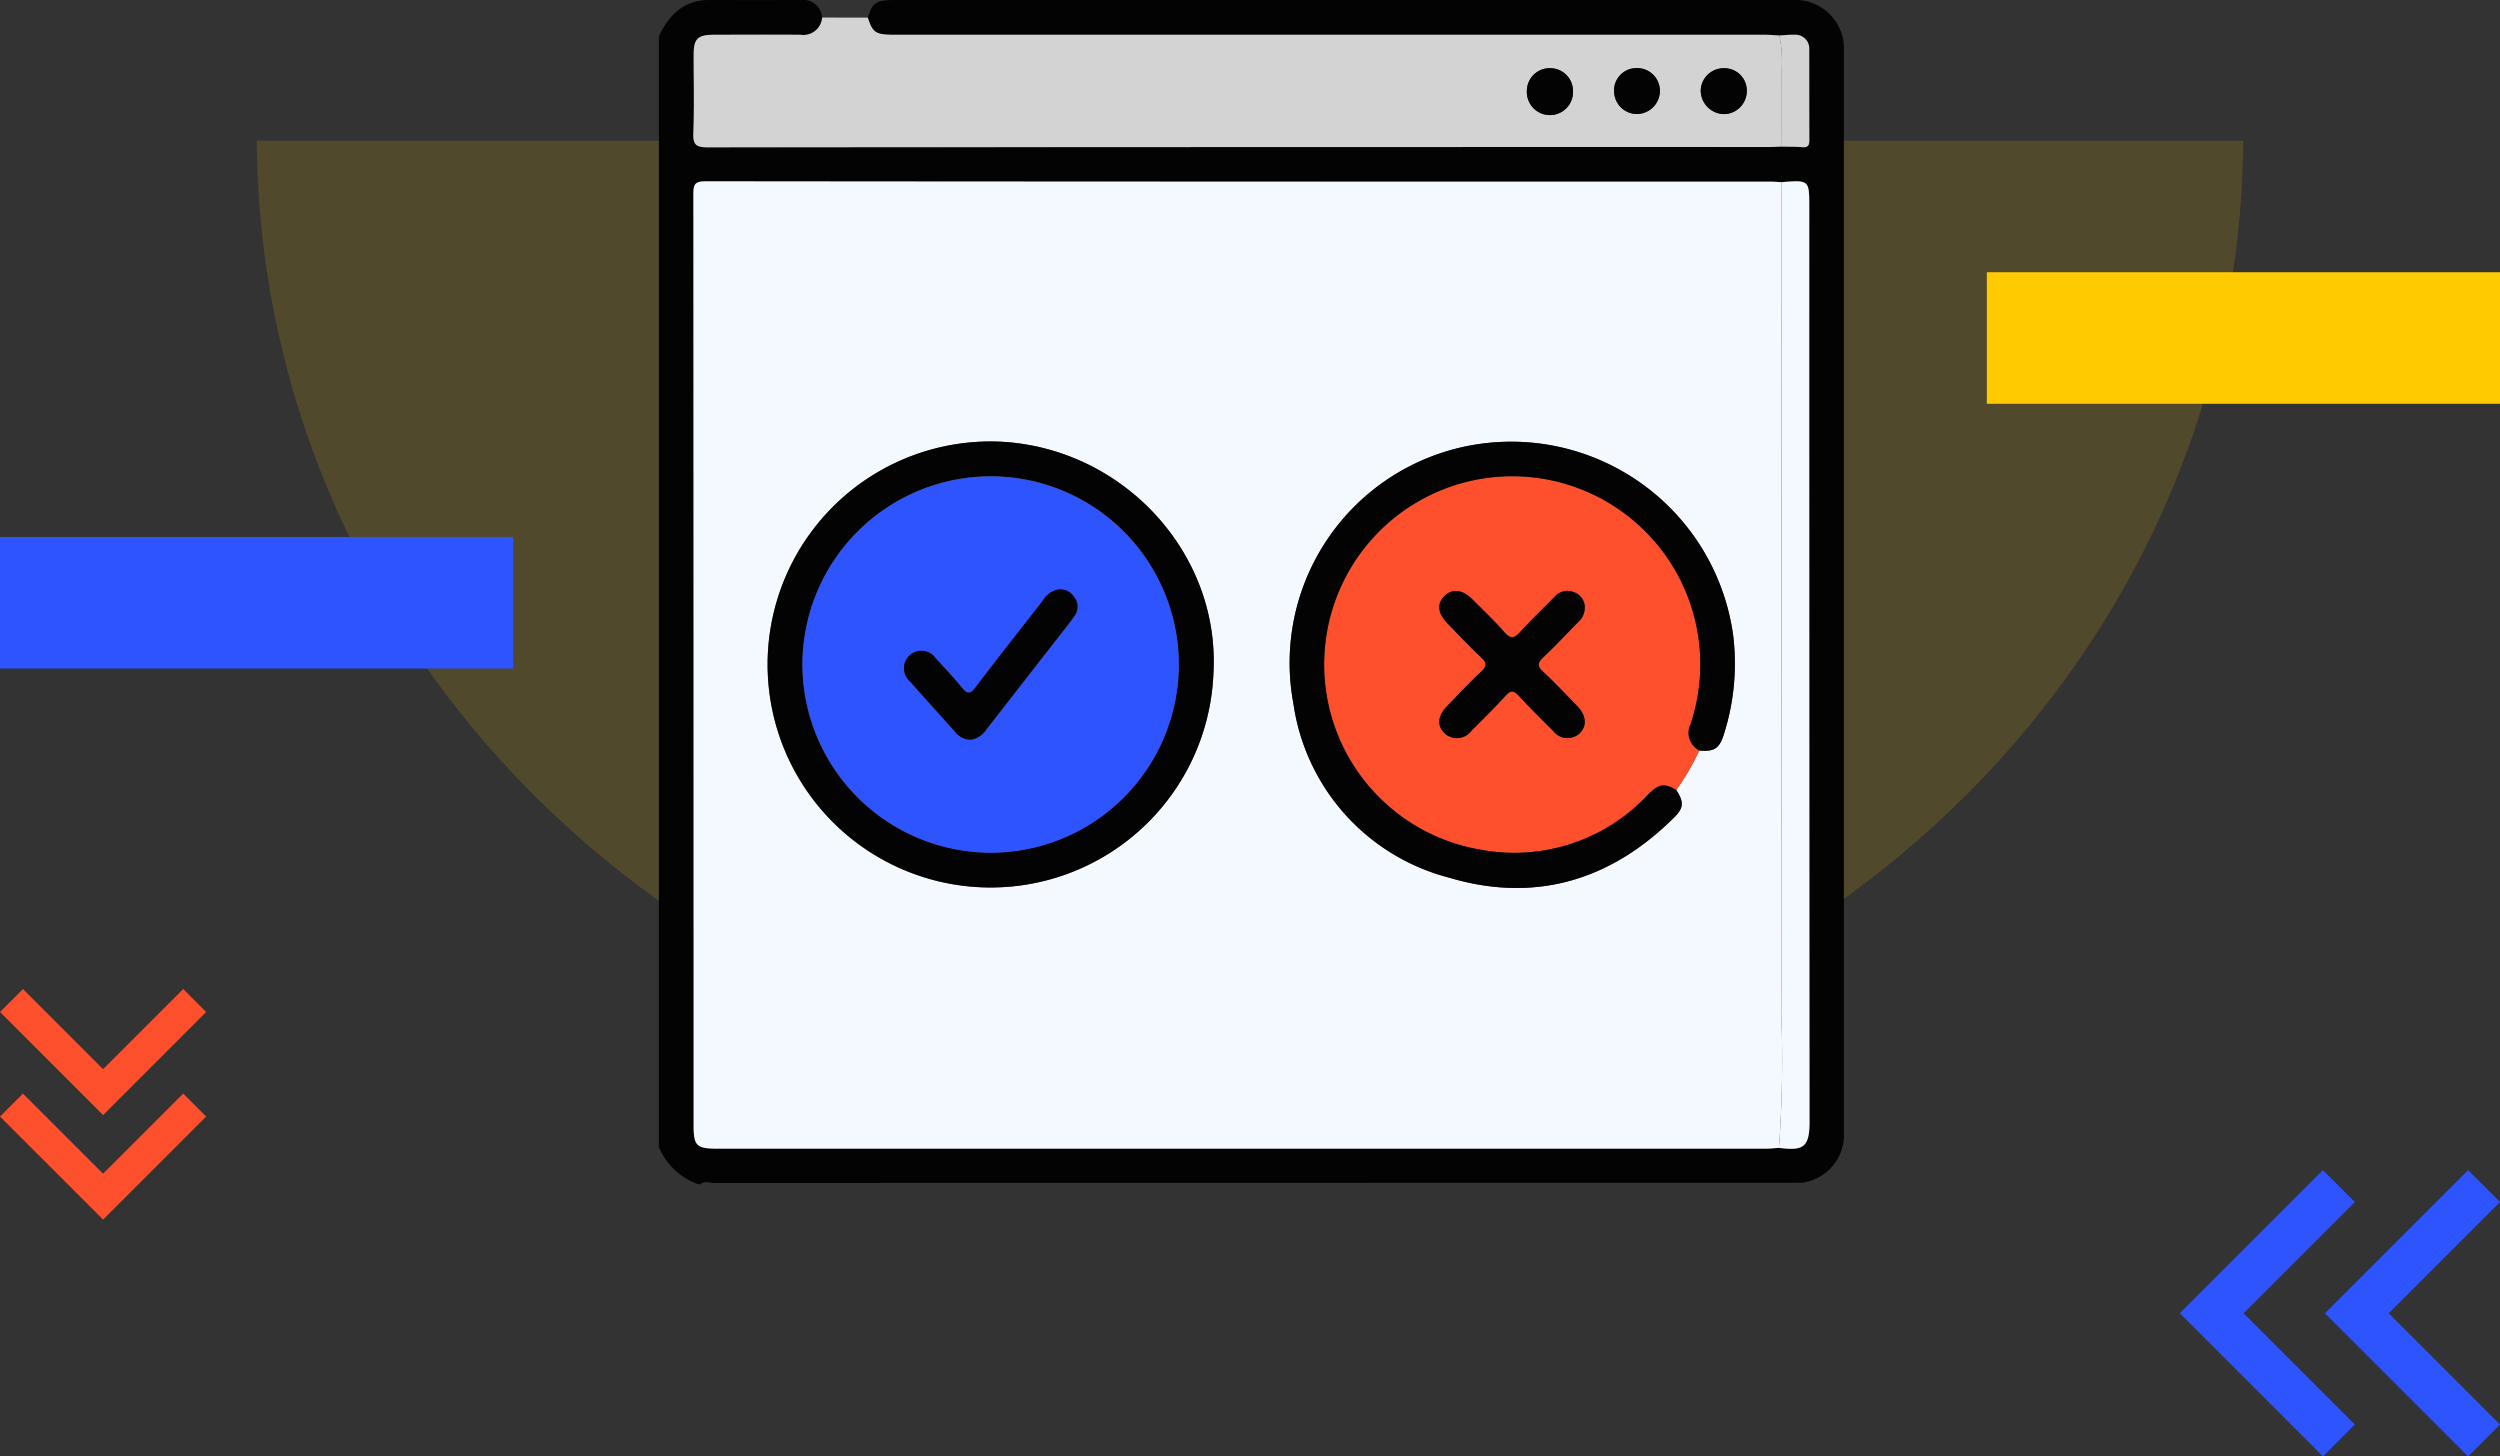 <svg xmlns="http://www.w3.org/2000/svg" xmlns:xlink="http://www.w3.org/1999/xlink" width="190" height="110.689" viewBox="0 0 190 110.689">
  <rect x="0" y="0" width="190" height="110.689" fill="#333333" stroke="none"/>
  <defs>
    <clipPath id="clip-path">
      <path id="Trazado_180104" data-name="Trazado 180104" d="M0,0H90.06V90H0Z" fill="none"/>
    </clipPath>
  </defs>
  <g id="Grupo_118330" data-name="Grupo 118330" transform="translate(-390 -1327.311)">
    <g id="Grupo_118191" data-name="Grupo 118191" transform="translate(210 453)">
      <path id="Trazado_178448" data-name="Trazado 178448" d="M791.013-1163H941.987c-.282-39.809-33.964-72-75.487-72S791.295-1202.809,791.013-1163Z" transform="translate(1141.5 -278) rotate(180)" fill="#ffca00" opacity="0.15"/>
      <g id="Grupo_117240" data-name="Grupo 117240" transform="translate(370 985) rotate(180)">
        <path id="Trazado_100600" data-name="Trazado 100600" d="M713.6-210.305l2.423-2.423,8.456,8.456,2.423,2.423-2.423,2.423-8.456,8.456-2.423-2.423,8.456-8.456Z" transform="translate(-702.564 212.728)" fill="#2d54fe"/>
        <path id="Trazado_100601" data-name="Trazado 100601" d="M776.91-201.849l-8.456-8.456,2.423-2.423,8.456,8.456,2.423,2.423-2.423,2.423-8.456,8.456-2.423-2.423Z" transform="translate(-768.453 212.728)" fill="#2d54fe"/>
      </g>
      <g id="Grupo_117241" data-name="Grupo 117241" transform="translate(195.667 949.479) rotate(90)">
        <path id="Trazado_100600-2" data-name="Trazado 100600" d="M0,13.922l1.744,1.744L7.833,9.578,9.578,7.833,7.833,6.089,1.744,0,0,1.744,6.089,7.833Z" transform="translate(7.944)" fill="#fe502d"/>
        <path id="Trazado_100601-2" data-name="Trazado 100601" d="M6.089,7.833,0,13.922l1.744,1.744L7.833,9.578,9.578,7.833,7.833,6.089,1.744,0,0,1.744Z" fill="#fe502d"/>
      </g>
      <rect id="Rectángulo_36648" data-name="Rectángulo 36648" width="39" height="10" transform="translate(370 905) rotate(180)" fill="#ffca00"/>
      <rect id="Rectángulo_36650" data-name="Rectángulo 36650" width="39" height="10" transform="translate(219 925.12) rotate(180)" fill="#2d54fe"/>
    </g>
    <g id="Grupo_118220" data-name="Grupo 118220" transform="translate(440.078 1327.311)">
      <g id="Enmascarar_grupo_46" data-name="Enmascarar grupo 46" clip-path="url(#clip-path)">
        <path id="Trazado_180090" data-name="Trazado 180090" d="M3.166,90H2.99A5.08,5.08,0,0,1,0,87.186V2.755C.767,1.12,1.9,0,3.843,0q3.46.007,6.92,0A1.444,1.444,0,0,1,12.4,1.333,1.434,1.434,0,0,1,10.75,2.647c-2.2-.02-4.394-.01-6.591,0-1.213,0-1.52.307-1.522,1.491,0,1.992.051,3.986-.024,5.975C2.579,11,2.819,11.2,3.7,11.2q40.293-.04,80.586-.024c.351,0,.7-.022,1.052-.034.524.013,1.049,0,1.57.046.453.036.525-.181.523-.569-.013-2.275,0-4.549-.009-6.824a1.056,1.056,0,0,0-1.146-1.15c-.374-.016-.751.035-1.127.057-.379-.02-.757-.057-1.136-.058q-33.056,0-66.113,0c-1.436,0-1.658-.145-2.026-1.3C16.234.175,16.5,0,17.972,0H85.666c.176,0,.352,0,.527,0a3.7,3.7,0,0,1,3.865,3.963q0,41.011,0,82.021a3.668,3.668,0,0,1-3.175,3.9c-.322,0-.644.01-.966.01q-40.872,0-81.745.009c-.332,0-.7-.176-1.006.094m81.956-2.762c1.8.227,2.329.012,2.326-1.954q-.047-34.773-.02-69.547c0-2.057,0-2.057-2.117-1.891-.292-.013-.584-.038-.876-.039q-40.447,0-80.893-.024c-.821,0-.922.25-.921.971q.028,35.39.016,70.779c0,1.547.221,1.767,1.777,1.767q39.875,0,79.75,0c.319,0,.639-.04.959-.061" transform="translate(0 0)" fill="#030303"/>
        <path id="Trazado_180091" data-name="Trazado 180091" d="M93.65,132.091c-.319.021-.639.061-.959.061q-39.875,0-79.75,0c-1.556,0-1.777-.22-1.777-1.767q0-35.39-.016-70.78c0-.721.1-.972.921-.971q40.447.041,80.893.024c.292,0,.584.025.876.038q0,31.607-.009,63.215a93.168,93.168,0,0,1-.179,10.177m-6.058-30.2c1.1.106,1.512-.137,1.844-1.154a17.69,17.69,0,0,0,.739-7.535A17.029,17.029,0,0,0,70.709,78.62,16.808,16.808,0,0,0,56.751,98.345a16,16,0,0,0,11.8,13.2c6.525,1.957,12.3.243,17.133-4.568.745-.742.745-1.174.157-2.088a17.914,17.914,0,0,0,1.749-3M50.675,95.905c.456-9.039-6.858-16.971-16.119-17.48a16.951,16.951,0,1,0,16.119,17.48" transform="translate(-8.528 -44.853)" fill="#f3f9ff"/>
        <path id="Trazado_180092" data-name="Trazado 180092" d="M20.9,5.67l3.472.007c.368,1.153.59,1.3,2.026,1.3q33.056,0,66.113,0c.379,0,.757.037,1.136.057a9.8,9.8,0,0,1,.184,2.507q0,2.967.006,5.934c-.351.012-.7.035-1.052.035q-40.293,0-80.586.023c-.885,0-1.124-.2-1.09-1.089.075-1.989.021-3.983.025-5.975,0-1.184.309-1.488,1.522-1.491,2.2-.006,4.394-.016,6.591,0A1.434,1.434,0,0,0,20.9,5.67M76.228,9.521a1.724,1.724,0,0,0-1.771,1.688,1.753,1.753,0,1,0,3.5.042,1.733,1.733,0,0,0-1.734-1.73m4.86,1.72a1.742,1.742,0,0,0,1.7,1.76,1.767,1.767,0,0,0,1.776-1.789,1.731,1.731,0,0,0-1.761-1.7,1.7,1.7,0,0,0-1.72,1.727m8.386-1.717a1.745,1.745,0,0,0-1.8,1.673,1.8,1.8,0,0,0,1.766,1.813,1.757,1.757,0,0,0,1.732-1.74,1.7,1.7,0,0,0-1.7-1.746" transform="translate(-8.493 -4.337)" fill="#d3d3d3"/>
        <path id="Trazado_180093" data-name="Trazado 180093" d="M362.121,132.083a93.17,93.17,0,0,0,.179-10.178q.03-31.607.009-63.215c2.117-.166,2.117-.166,2.117,1.891q0,34.774.02,69.547c0,1.966-.527,2.182-2.326,1.954" transform="translate(-276.999 -44.844)" fill="#f3f9ff"/>
        <path id="Trazado_180094" data-name="Trazado 180094" d="M362.435,19.728q0-2.967-.006-5.934a9.807,9.807,0,0,0-.184-2.507c.376-.021.753-.072,1.127-.056a1.056,1.056,0,0,1,1.146,1.15c.006,2.275,0,4.55.009,6.824,0,.388-.07.605-.523.569-.521-.042-1.047-.033-1.57-.047" transform="translate(-277.094 -8.588)" fill="#d3d3d3"/>
        <path id="Trazado_180095" data-name="Trazado 180095" d="M243.644,174.749a18.025,18.025,0,0,1-1.748,3c-.926-.539-1.318-.467-2.143.352a13.889,13.889,0,0,1-12.736,4.185,14.165,14.165,0,0,1-11.8-15.543,14.292,14.292,0,1,1,27.775,5.979,1.523,1.523,0,0,0,.655,2.027m-8.7-10.865a1.218,1.218,0,0,0-.8-1.159,1.275,1.275,0,0,0-1.458.3c-.884.9-1.793,1.774-2.642,2.7-.443.485-.728.586-1.214.027-.768-.883-1.624-1.69-2.453-2.519-.723-.722-1.507-.809-2.08-.249-.608.593-.552,1.307.186,2.074.854.887,1.692,1.792,2.595,2.626.476.44.4.681-.027,1.083-.894.845-1.741,1.74-2.594,2.628-.721.75-.76,1.494-.133,2.074a1.37,1.37,0,0,0,2.018-.237c.872-.869,1.75-1.734,2.577-2.645.4-.443.637-.4,1.021.015.832.906,1.71,1.771,2.583,2.639a1.369,1.369,0,0,0,2.014.216c.592-.562.54-1.353-.164-2.082-.854-.886-1.7-1.786-2.6-2.622-.471-.436-.406-.688.023-1.094.894-.845,1.734-1.748,2.6-2.624a1.5,1.5,0,0,0,.548-1.153" transform="translate(-164.58 -117.712)" fill="#fe502d"/>
        <path id="Trazado_180096" data-name="Trazado 180096" d="M69.051,160.223a16.945,16.945,0,1,1-16.119-17.48c9.261.508,16.576,8.441,16.119,17.48m-31.237-.549a14.3,14.3,0,1,0,14.319-14.312,14.341,14.341,0,0,0-14.319,14.312" transform="translate(-26.905 -109.17)" fill="#030303"/>
        <path id="Trazado_180097" data-name="Trazado 180097" d="M235.06,166.144a1.523,1.523,0,0,1-.655-2.027,14.292,14.292,0,1,0-15.972,9.564,13.889,13.889,0,0,0,12.736-4.185c.825-.819,1.218-.891,2.143-.352.588.914.587,1.346-.158,2.088-4.83,4.811-10.608,6.526-17.133,4.568a16,16,0,0,1-11.8-13.2,16.808,16.808,0,0,1,13.959-19.725,17.029,17.029,0,0,1,19.466,14.579,17.691,17.691,0,0,1-.739,7.536c-.332,1.017-.742,1.261-1.844,1.154" transform="translate(-155.995 -109.107)" fill="#030303"/>
        <path id="Trazado_180098" data-name="Trazado 180098" d="M282.391,22.053a1.732,1.732,0,0,1,1.734,1.73,1.753,1.753,0,1,1-3.5-.042,1.724,1.724,0,0,1,1.771-1.688" transform="translate(-214.655 -16.869)" fill="#030303"/>
        <path id="Trazado_180099" data-name="Trazado 180099" d="M308.832,23.749a1.7,1.7,0,0,1,1.72-1.727,1.731,1.731,0,0,1,1.761,1.7,1.767,1.767,0,0,1-1.776,1.789,1.741,1.741,0,0,1-1.7-1.76" transform="translate(-236.236 -16.845)" fill="#030303"/>
        <path id="Trazado_180100" data-name="Trazado 180100" d="M338.66,22.063a1.7,1.7,0,0,1,1.7,1.746,1.757,1.757,0,0,1-1.732,1.74,1.8,1.8,0,0,1-1.766-1.813,1.745,1.745,0,0,1,1.8-1.673" transform="translate(-257.678 -16.877)" fill="#030303"/>
        <path id="Trazado_180101" data-name="Trazado 180101" d="M263.361,192.3a1.5,1.5,0,0,1-.548,1.153c-.864.877-1.7,1.779-2.6,2.624-.429.406-.494.657-.023,1.094.9.836,1.745,1.736,2.6,2.622.7.729.756,1.521.164,2.082a1.369,1.369,0,0,1-2.014-.216c-.872-.869-1.75-1.733-2.583-2.639-.384-.417-.619-.457-1.021-.015-.827.911-1.7,1.776-2.577,2.645a1.37,1.37,0,0,1-2.018.237c-.626-.58-.588-1.324.133-2.074.853-.887,1.7-1.783,2.594-2.628.426-.4.5-.644.027-1.083-.9-.834-1.741-1.74-2.595-2.626-.738-.767-.794-1.481-.186-2.074.573-.559,1.358-.473,2.08.249.829.829,1.685,1.636,2.453,2.519.486.558.771.457,1.214-.027.85-.93,1.758-1.806,2.642-2.7a1.275,1.275,0,0,1,1.458-.3,1.218,1.218,0,0,1,.8,1.159" transform="translate(-192.995 -146.125)" fill="#030303"/>
        <path id="Trazado_180102" data-name="Trazado 180102" d="M46.408,168.275A14.3,14.3,0,1,1,60.73,182.582a14.348,14.348,0,0,1-14.322-14.307m12.815,5.714a1.7,1.7,0,0,0,1.163-.775q2.826-3.644,5.669-7.276c.36-.462.735-.915,1.056-1.4a1.178,1.178,0,0,0-.056-1.4,1.255,1.255,0,0,0-1.3-.545,1.8,1.8,0,0,0-1.082.837c-1.708,2.2-3.436,4.376-5.117,6.593-.4.528-.624.512-1.022.027-.631-.769-1.31-1.5-1.989-2.229a1.324,1.324,0,1,0-1.966,1.739c1.141,1.3,2.3,2.576,3.457,3.864a1.5,1.5,0,0,0,1.188.571" transform="translate(-35.499 -117.772)" fill="#2d54fe"/>
        <path id="Trazado_180103" data-name="Trazado 180103" d="M84.349,201.986a1.5,1.5,0,0,1-1.188-.571c-1.153-1.288-2.316-2.566-3.457-3.864a1.324,1.324,0,1,1,1.966-1.739c.679.728,1.358,1.46,1.989,2.229.4.485.621.5,1.022-.027,1.681-2.216,3.409-4.4,5.117-6.593a1.8,1.8,0,0,1,1.082-.837,1.255,1.255,0,0,1,1.3.545,1.178,1.178,0,0,1,.056,1.4c-.321.488-.7.941-1.056,1.4q-2.834,3.638-5.669,7.276a1.7,1.7,0,0,1-1.163.775" transform="translate(-60.625 -145.769)" fill="#030303"/>
      </g>
    </g>
  </g>
</svg>
